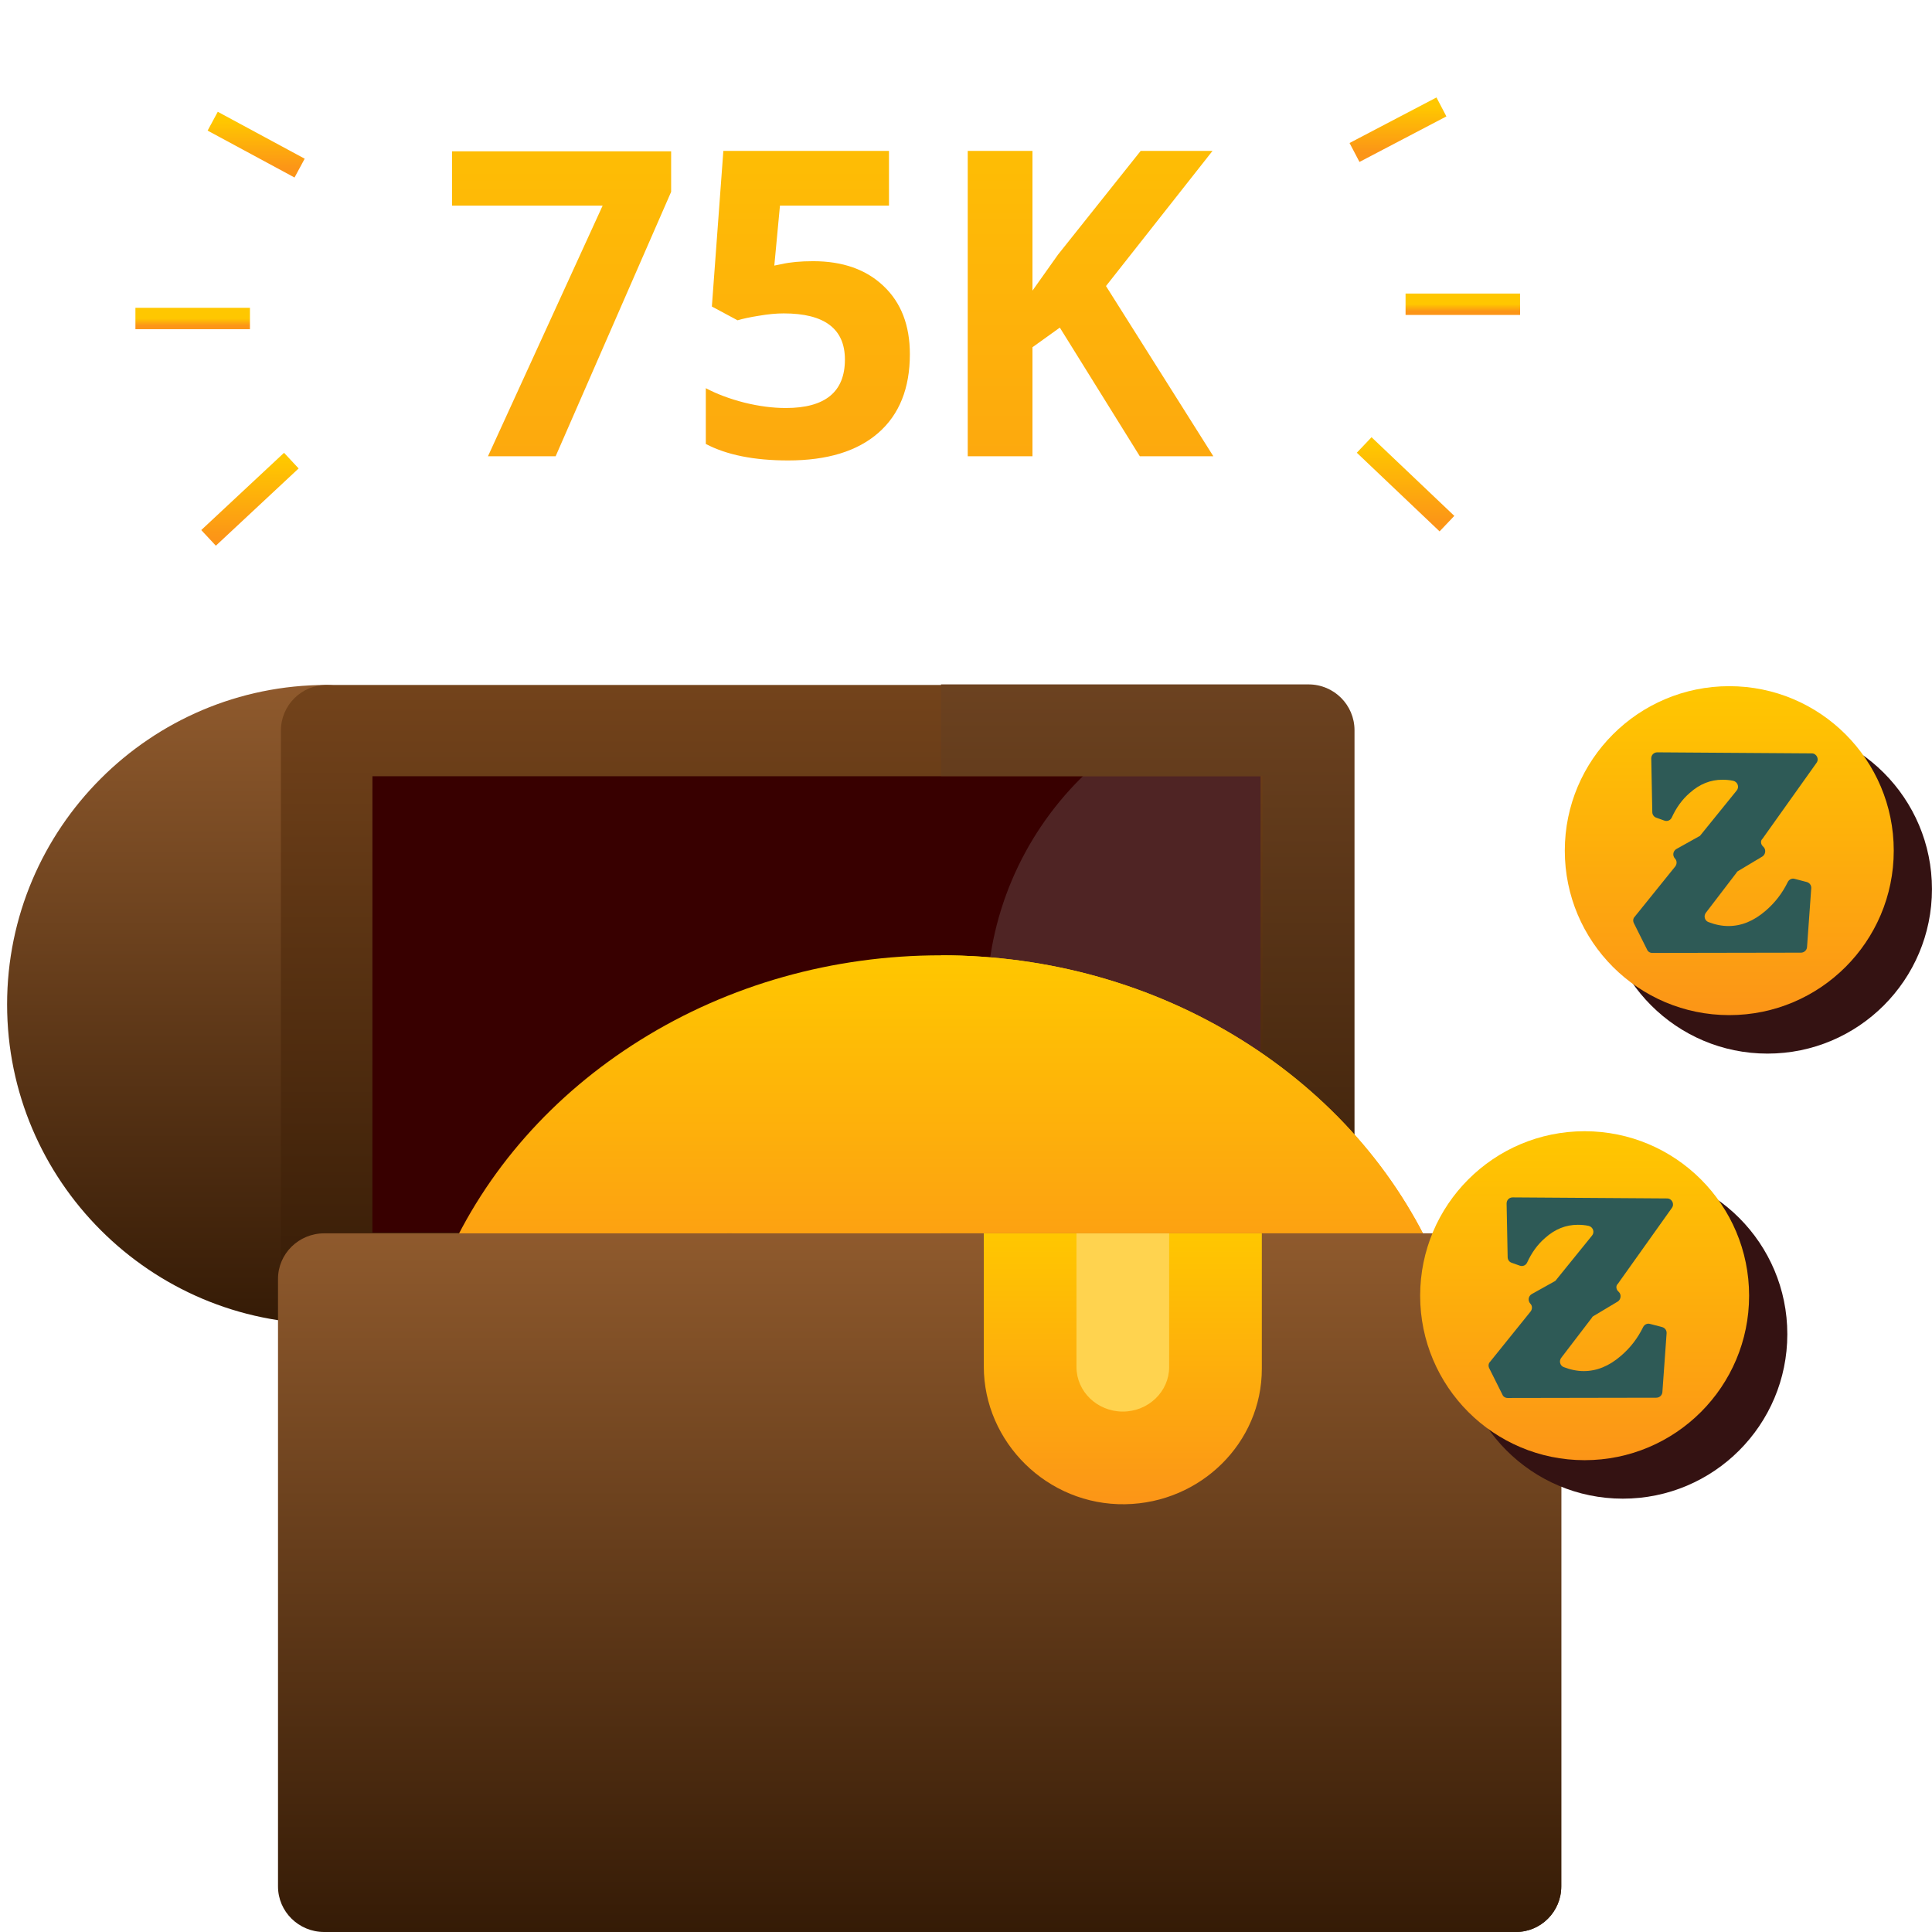 <svg width="271" height="271" viewBox="0 0 271 271" fill="none" xmlns="http://www.w3.org/2000/svg">
<path d="M68.447 64L84.531 28.844H63.408V21.227H94.14V26.91L77.939 64H68.447ZM114.062 36.637C118.203 36.637 121.494 37.799 123.935 40.123C126.396 42.447 127.626 45.631 127.626 49.674C127.626 54.459 126.152 58.141 123.203 60.719C120.253 63.297 116.035 64.586 110.546 64.586C105.781 64.586 101.933 63.815 99.003 62.272V54.449C100.546 55.27 102.343 55.943 104.394 56.471C106.445 56.978 108.388 57.232 110.224 57.232C115.751 57.232 118.515 54.967 118.515 50.435C118.515 46.119 115.654 43.961 109.931 43.961C108.896 43.961 107.753 44.068 106.503 44.283C105.253 44.478 104.238 44.693 103.457 44.928L99.853 42.994L101.464 21.168H124.697V28.844H109.404L108.613 37.252L109.638 37.047C110.83 36.773 112.304 36.637 114.062 36.637ZM170.195 64H159.882L148.662 45.953L144.824 48.707V64H135.742V21.168H144.824V40.768L148.398 35.728L160 21.168H170.078L155.136 40.123L170.195 64Z" fill="url(#paint0_linear)"/>
<path d="M182.996 179H45.996V102H182.996V179Z" fill="#380000"/>
<path d="M131.996 102H182.996V179H131.996V102Z" fill="#380000"/>
<path d="M183.219 185.696C158.511 185.696 138.41 165.595 138.41 140.887C138.41 116.179 158.511 96.078 183.219 96.078C186.754 96.078 189.62 98.944 189.62 102.479V179.295C189.62 182.83 186.754 185.696 183.219 185.696Z" fill="#4F2424"/>
<path d="M45.805 185.696C21.097 185.696 0.996 165.595 0.996 140.887C0.996 116.179 21.097 96.078 45.805 96.078C49.34 96.078 52.206 98.944 52.206 102.479V179.295C52.206 182.83 49.34 185.696 45.805 185.696Z" fill="url(#paint1_linear)"/>
<path d="M183.219 185.696H45.805C42.269 185.696 39.403 182.83 39.403 179.295V102.479C39.403 98.944 42.269 96.078 45.805 96.078H183.219C186.754 96.078 189.62 98.944 189.62 102.479V179.295C189.62 182.83 186.754 185.696 183.219 185.696ZM52.206 172.894H176.818V108.881H52.206V172.894Z" fill="url(#paint2_linear)"/>
<path d="M183.551 96H131.996V108.857H177.107V173.143H131.996V186H183.551C187.11 186 189.996 183.122 189.996 179.571V102.429C189.996 98.878 187.11 96 183.551 96Z" fill="url(#paint3_linear)"/>
<path d="M195.632 186H68.359C66.199 186 64.187 184.881 63.015 183.028C61.842 181.175 61.67 178.841 62.557 176.829C68.105 164.255 77.53 153.555 89.815 145.885C102.268 138.11 116.854 134 131.996 134C147.138 134 161.724 138.11 174.176 145.885C186.461 153.555 195.887 164.255 201.434 176.829C202.321 178.841 202.149 181.175 200.977 183.028C199.804 184.881 197.792 186 195.632 186Z" fill="url(#paint4_linear)"/>
<path d="M201.434 176.829C195.887 164.255 186.461 153.555 174.176 145.885C161.724 138.11 147.138 134 131.996 134V186H195.632C197.792 186 199.804 184.881 200.977 183.028C202.149 181.175 202.321 178.841 201.434 176.829Z" fill="url(#paint5_linear)"/>
<path d="M102.514 271H45.477C41.898 271 38.996 268.138 38.996 264.609V179.391C38.996 175.862 41.898 173 45.477 173H102.514C106.094 173 108.996 175.862 108.996 179.391V264.609C108.996 268.138 106.094 271 102.514 271Z" fill="url(#paint6_linear)"/>
<path d="M101.996 173H212.614C216.138 173 218.996 175.862 218.996 179.391V264.609C218.996 268.138 216.138 271 212.614 271H101.996V173Z" fill="url(#paint7_linear)"/>
<path d="M212.63 173H131.996V271H212.63C216.145 271 218.996 268.138 218.996 264.609V179.391C218.996 175.862 216.145 173 212.63 173Z" fill="url(#paint8_linear)"/>
<path d="M157.834 210.997C146.925 211.179 137.996 202.295 137.996 191.663V173H176.996V192C176.996 202.367 168.431 210.82 157.834 210.997Z" fill="url(#paint9_linear)"/>
<path d="M150.996 173V191.75C150.996 195.196 153.912 198 157.496 198C161.08 198 163.996 195.196 163.996 191.75V173H150.996Z" fill="#FFD34F"/>
<path d="M227.635 210.216C240.377 210.216 250.706 199.886 250.706 187.145C250.706 174.403 240.377 164.074 227.635 164.074C214.893 164.074 204.564 174.403 204.564 187.145C204.564 199.886 214.893 210.216 227.635 210.216Z" fill="#341212"/>
<path d="M222.275 204.818C235.016 204.818 245.345 194.489 245.345 181.747C245.345 169.005 235.016 158.676 222.275 158.676C209.533 158.676 199.204 169.005 199.204 181.747C199.204 194.489 209.533 204.818 222.275 204.818Z" fill="url(#paint10_linear)"/>
<path d="M226.969 181.119L227.08 181.23C227.45 181.599 227.376 182.265 226.932 182.561L223.531 184.594C223.457 184.631 223.346 184.705 223.309 184.816L218.983 190.473C218.651 190.917 218.835 191.582 219.353 191.767C220.314 192.137 221.239 192.322 222.163 192.322C223.975 192.322 225.712 191.619 227.376 190.177C228.67 189.068 229.705 187.737 230.482 186.147C230.667 185.777 231.073 185.593 231.443 185.703L233.144 186.147C233.551 186.258 233.809 186.628 233.772 187.034L233.181 195.279C233.144 195.723 232.774 196.056 232.33 196.056L211.478 196.093C211.145 196.093 210.849 195.908 210.738 195.612L208.89 191.915C208.742 191.619 208.779 191.249 209.001 191.028L214.694 183.966C214.953 183.633 214.953 183.152 214.657 182.857C214.288 182.45 214.362 181.821 214.842 181.526L218.022 179.751C218.133 179.714 218.207 179.64 218.281 179.529L223.309 173.318C223.716 172.837 223.457 172.097 222.828 171.95C222.311 171.839 221.793 171.802 221.313 171.802C219.649 171.802 218.133 172.393 216.728 173.65C215.656 174.575 214.842 175.721 214.214 177.089C214.029 177.495 213.585 177.68 213.179 177.532L212.032 177.126C211.7 177.015 211.478 176.682 211.478 176.349L211.33 168.807C211.33 168.326 211.7 167.957 212.18 167.957L233.846 168.104C234.512 168.104 234.918 168.881 234.512 169.435L226.932 180.084C226.637 180.342 226.674 180.823 226.969 181.119Z" fill="#2E5A56"/>
<path d="M247.924 147.788C260.666 147.788 270.995 137.459 270.995 124.717C270.995 111.975 260.666 101.646 247.924 101.646C235.182 101.646 224.853 111.975 224.853 124.717C224.853 137.459 235.182 147.788 247.924 147.788Z" fill="#341212"/>
<path d="M242.564 142.39C255.305 142.39 265.635 132.061 265.635 119.319C265.635 106.578 255.305 96.249 242.564 96.249C229.822 96.249 219.493 106.578 219.493 119.319C219.493 132.061 229.822 142.39 242.564 142.39Z" fill="url(#paint11_linear)"/>
<path d="M247.258 118.691L247.369 118.802C247.739 119.172 247.665 119.837 247.221 120.133L243.82 122.167C243.746 122.203 243.635 122.277 243.598 122.388L239.272 128.045C238.94 128.489 239.124 129.154 239.642 129.339C240.603 129.709 241.528 129.894 242.452 129.894C244.264 129.894 246.001 129.191 247.665 127.749C248.959 126.64 249.994 125.309 250.771 123.719C250.956 123.35 251.362 123.165 251.732 123.276L253.433 123.719C253.84 123.83 254.098 124.2 254.061 124.607L253.47 132.852C253.433 133.295 253.063 133.628 252.619 133.628L231.767 133.665C231.434 133.665 231.138 133.48 231.027 133.184L229.179 129.487C229.031 129.191 229.068 128.822 229.29 128.6L234.984 121.538C235.242 121.205 235.242 120.725 234.947 120.429C234.577 120.022 234.651 119.394 235.131 119.098L238.311 117.323C238.422 117.286 238.496 117.212 238.57 117.101L243.598 110.89C244.005 110.409 243.746 109.67 243.118 109.522C242.6 109.411 242.082 109.374 241.602 109.374C239.938 109.374 238.422 109.966 237.017 111.223C235.945 112.147 235.131 113.293 234.503 114.661C234.318 115.068 233.874 115.253 233.468 115.105L232.322 114.698C231.989 114.587 231.767 114.254 231.767 113.922L231.619 106.379C231.619 105.899 231.989 105.529 232.469 105.529L254.135 105.677C254.801 105.677 255.208 106.453 254.801 107.008L247.221 117.656C246.926 117.915 246.963 118.395 247.258 118.691Z" fill="#2E5A56"/>
<path d="M35.059 44.676H18.996" stroke="url(#paint12_linear)" stroke-width="3" stroke-miterlimit="10"/>
<path d="M42.026 23.58L29.834 17" stroke="url(#paint13_linear)" stroke-width="3" stroke-miterlimit="10"/>
<path d="M40.865 64.611L29.253 75.449" stroke="url(#paint14_linear)" stroke-width="3" stroke-miterlimit="10"/>
<path d="M197.157 42.676H213.221" stroke="url(#paint15_linear)" stroke-width="3" stroke-miterlimit="10"/>
<path d="M189.996 21.387L202.189 15" stroke="url(#paint16_linear)" stroke-width="3" stroke-miterlimit="10"/>
<path d="M191.351 62.417L202.963 73.449" stroke="url(#paint17_linear)" stroke-width="3" stroke-miterlimit="10"/>
<defs>
<linearGradient id="paint0_linear" x1="115.996" y1="0" x2="115.996" y2="106" gradientUnits="userSpaceOnUse">
<stop stop-color="#FFC700"/>
<stop offset="1" stop-color="#FC9517"/>
</linearGradient>
<linearGradient id="paint1_linear" x1="26.601" y1="96.078" x2="26.601" y2="185.696" gradientUnits="userSpaceOnUse">
<stop stop-color="#8F5A2D"/>
<stop offset="1" stop-color="#351B06"/>
</linearGradient>
<linearGradient id="paint2_linear" x1="114.512" y1="96.078" x2="114.512" y2="185.696" gradientUnits="userSpaceOnUse">
<stop stop-color="#73431B"/>
<stop offset="1" stop-color="#351B06"/>
</linearGradient>
<linearGradient id="paint3_linear" x1="160.996" y1="96" x2="160.996" y2="186" gradientUnits="userSpaceOnUse">
<stop stop-color="#6C4220"/>
<stop offset="1" stop-color="#351B06"/>
</linearGradient>
<linearGradient id="paint4_linear" x1="131.996" y1="134" x2="131.996" y2="186" gradientUnits="userSpaceOnUse">
<stop stop-color="#FFC700"/>
<stop offset="1" stop-color="#FC9517"/>
</linearGradient>
<linearGradient id="paint5_linear" x1="166.996" y1="134" x2="166.996" y2="186" gradientUnits="userSpaceOnUse">
<stop stop-color="#FFC700"/>
<stop offset="1" stop-color="#FC9517"/>
</linearGradient>
<linearGradient id="paint6_linear" x1="73.996" y1="173" x2="73.996" y2="271" gradientUnits="userSpaceOnUse">
<stop stop-color="#8F5A2D"/>
<stop offset="1" stop-color="#351B06"/>
</linearGradient>
<linearGradient id="paint7_linear" x1="160.496" y1="173" x2="160.496" y2="271" gradientUnits="userSpaceOnUse">
<stop stop-color="#8F5A2D"/>
<stop offset="1" stop-color="#351B06"/>
</linearGradient>
<linearGradient id="paint8_linear" x1="175.496" y1="173" x2="175.496" y2="271" gradientUnits="userSpaceOnUse">
<stop stop-color="#8F5A2D"/>
<stop offset="1" stop-color="#351B06"/>
</linearGradient>
<linearGradient id="paint9_linear" x1="157.496" y1="173" x2="157.496" y2="211" gradientUnits="userSpaceOnUse">
<stop stop-color="#FFC700"/>
<stop offset="1" stop-color="#FC9517"/>
</linearGradient>
<linearGradient id="paint10_linear" x1="222.275" y1="158.676" x2="222.275" y2="204.818" gradientUnits="userSpaceOnUse">
<stop stop-color="#FFC700"/>
<stop offset="1" stop-color="#FC9517"/>
</linearGradient>
<linearGradient id="paint11_linear" x1="242.564" y1="96.249" x2="242.564" y2="142.39" gradientUnits="userSpaceOnUse">
<stop stop-color="#FFC700"/>
<stop offset="1" stop-color="#FC9517"/>
</linearGradient>
<linearGradient id="paint12_linear" x1="27.027" y1="44.676" x2="27.027" y2="45.676" gradientUnits="userSpaceOnUse">
<stop stop-color="#FFC700"/>
<stop offset="1" stop-color="#FC9517"/>
</linearGradient>
<linearGradient id="paint13_linear" x1="35.93" y1="17" x2="35.93" y2="23.58" gradientUnits="userSpaceOnUse">
<stop stop-color="#FFC700"/>
<stop offset="1" stop-color="#FC9517"/>
</linearGradient>
<linearGradient id="paint14_linear" x1="35.059" y1="64.611" x2="35.059" y2="75.449" gradientUnits="userSpaceOnUse">
<stop stop-color="#FFC700"/>
<stop offset="1" stop-color="#FC9517"/>
</linearGradient>
<linearGradient id="paint15_linear" x1="205.189" y1="42.676" x2="205.189" y2="43.676" gradientUnits="userSpaceOnUse">
<stop stop-color="#FFC700"/>
<stop offset="1" stop-color="#FC9517"/>
</linearGradient>
<linearGradient id="paint16_linear" x1="196.092" y1="15" x2="196.092" y2="21.387" gradientUnits="userSpaceOnUse">
<stop stop-color="#FFC700"/>
<stop offset="1" stop-color="#FC9517"/>
</linearGradient>
<linearGradient id="paint17_linear" x1="197.157" y1="62.417" x2="197.157" y2="73.449" gradientUnits="userSpaceOnUse">
<stop stop-color="#FFC700"/>
<stop offset="1" stop-color="#FC9517"/>
</linearGradient>
</defs>
</svg>
